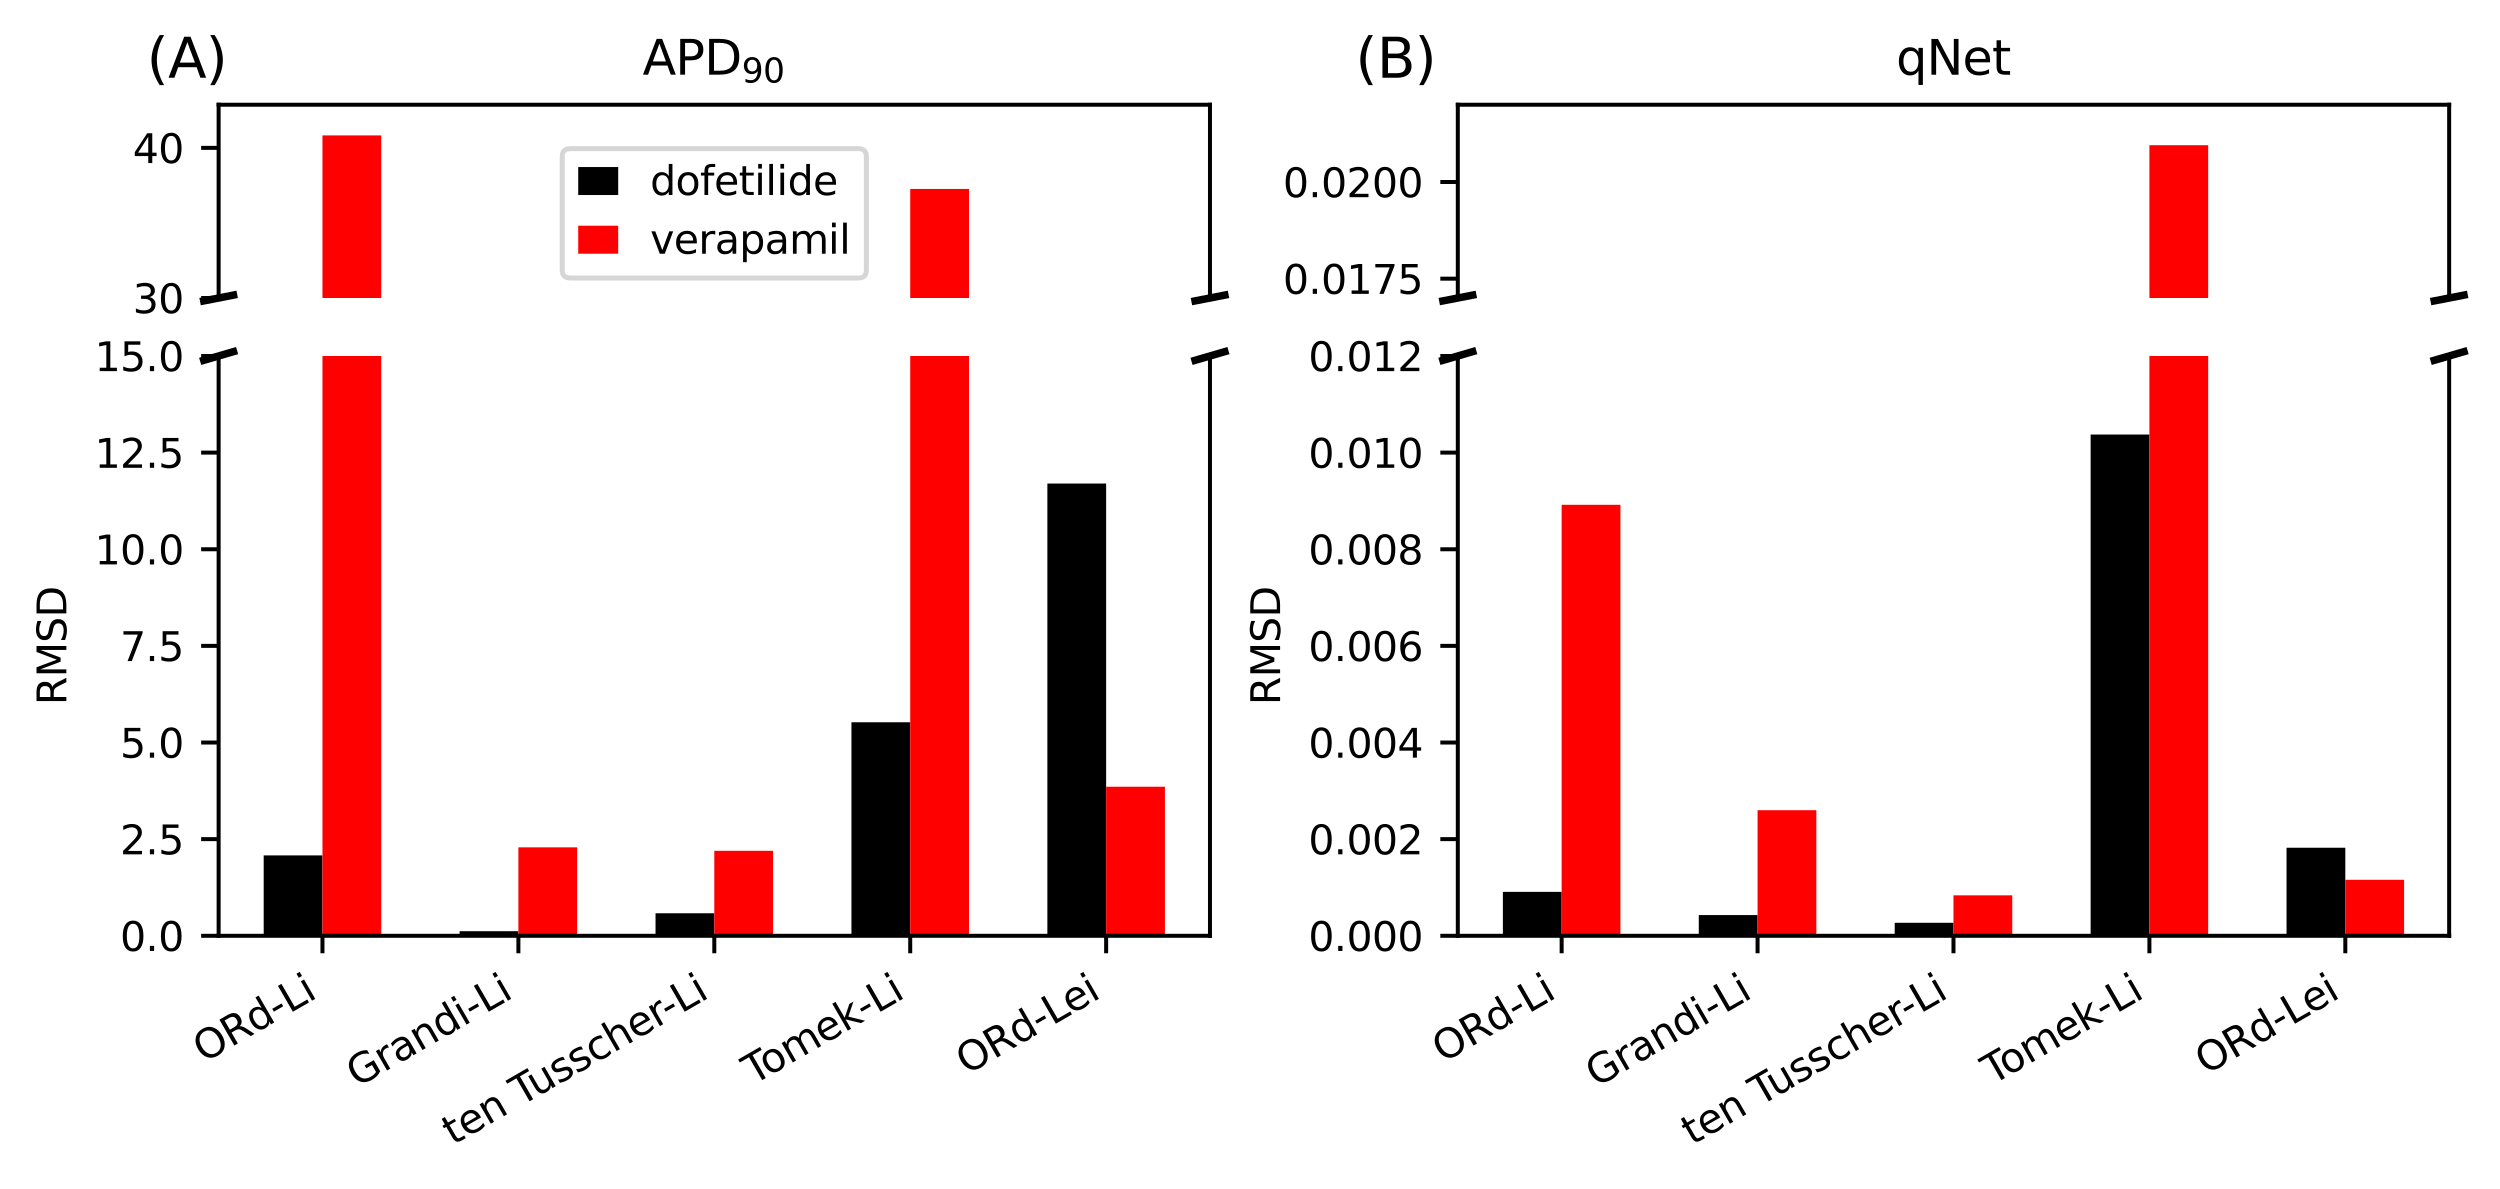 <?xml version="1.0" encoding="utf-8" standalone="no"?>
<!DOCTYPE svg PUBLIC "-//W3C//DTD SVG 1.1//EN"
  "http://www.w3.org/Graphics/SVG/1.1/DTD/svg11.dtd">
<svg xmlns:xlink="http://www.w3.org/1999/xlink" width="500.331pt" height="237.928pt" viewBox="0 0 500.331 237.928" xmlns="http://www.w3.org/2000/svg" version="1.1">
 <defs>
  <style type="text/css">*{stroke-linejoin: round; stroke-linecap: butt}</style>
 </defs>
 <g id="figure_1">
  <g id="patch_1">
   <path d="M 0 237.928 
L 500.331 237.928 
L 500.331 0 
L 0 0 
z
" style="fill: #ffffff"/>
  </g>
  <g id="axes_1">
   <g id="patch_2">
    <path d="M 43.755 59.637 
L 242.155 59.637 
L 242.155 20.958 
L 43.755 20.958 
z
" style="fill: #ffffff"/>
   </g>
   <g id="patch_3">
    <path d="M 52.773 149.755 
L 64.536 149.755 
L 64.536 143.51 
L 52.773 143.51 
z
" clip-path="url(#pda380e3d6a)"/>
   </g>
   <g id="patch_4">
    <path d="M 91.983 149.755 
L 103.746 149.755 
L 103.746 149.401 
L 91.983 149.401 
z
" clip-path="url(#pda380e3d6a)"/>
   </g>
   <g id="patch_5">
    <path d="M 131.192 149.755 
L 142.955 149.755 
L 142.955 148.006 
L 131.192 148.006 
z
" clip-path="url(#pda380e3d6a)"/>
   </g>
   <g id="patch_6">
    <path d="M 170.402 149.755 
L 182.164 149.755 
L 182.164 133.163 
L 170.402 133.163 
z
" clip-path="url(#pda380e3d6a)"/>
   </g>
   <g id="patch_7">
    <path d="M 209.611 149.755 
L 221.374 149.755 
L 221.374 114.612 
L 209.611 114.612 
z
" clip-path="url(#pda380e3d6a)"/>
   </g>
   <g id="patch_8">
    <path d="M 64.536 149.755 
L 76.299 149.755 
L 76.299 27.091 
L 64.536 27.091 
z
" clip-path="url(#pda380e3d6a)" style="fill: #ff0000"/>
   </g>
   <g id="patch_9">
    <path d="M 103.746 149.755 
L 115.508 149.755 
L 115.508 142.882 
L 103.746 142.882 
z
" clip-path="url(#pda380e3d6a)" style="fill: #ff0000"/>
   </g>
   <g id="patch_10">
    <path d="M 142.955 149.755 
L 154.718 149.755 
L 154.718 143.149 
L 142.955 143.149 
z
" clip-path="url(#pda380e3d6a)" style="fill: #ff0000"/>
   </g>
   <g id="patch_11">
    <path d="M 182.164 149.755 
L 193.927 149.755 
L 193.927 37.809 
L 182.164 37.809 
z
" clip-path="url(#pda380e3d6a)" style="fill: #ff0000"/>
   </g>
   <g id="patch_12">
    <path d="M 221.374 149.755 
L 233.137 149.755 
L 233.137 138.172 
L 221.374 138.172 
z
" clip-path="url(#pda380e3d6a)" style="fill: #ff0000"/>
   </g>
   <g id="matplotlib.axis_1">
    <g id="xtick_1"/>
    <g id="xtick_2"/>
    <g id="xtick_3"/>
    <g id="xtick_4"/>
    <g id="xtick_5"/>
   </g>
   <g id="matplotlib.axis_2">
    <g id="ytick_1">
     <g id="line2d_1">
      <defs>
       <path id="m85bef845b1" d="M 0 0 
L -3.5 0 
" style="stroke: #000000; stroke-width: 0.8"/>
      </defs>
      <g>
       <use xlink:href="#m85bef845b1" x="43.755" y="59.637" style="stroke: #000000; stroke-width: 0.8"/>
      </g>
     </g>
     <g id="text_1">
      <!-- 30 -->
      <g transform="translate(26.575 62.677) scale(0.08 -0.08)">
       <defs>
        <path id="DejaVuSans-33" d="M 2597 2516 
Q 3050 2419 3304 2112 
Q 3559 1806 3559 1356 
Q 3559 666 3084 287 
Q 2609 -91 1734 -91 
Q 1441 -91 1130 -33 
Q 819 25 488 141 
L 488 750 
Q 750 597 1062 519 
Q 1375 441 1716 441 
Q 2309 441 2620 675 
Q 2931 909 2931 1356 
Q 2931 1769 2642 2001 
Q 2353 2234 1838 2234 
L 1294 2234 
L 1294 2753 
L 1863 2753 
Q 2328 2753 2575 2939 
Q 2822 3125 2822 3475 
Q 2822 3834 2567 4026 
Q 2313 4219 1838 4219 
Q 1578 4219 1281 4162 
Q 984 4106 628 3988 
L 628 4550 
Q 988 4650 1302 4700 
Q 1616 4750 1894 4750 
Q 2613 4750 3031 4423 
Q 3450 4097 3450 3541 
Q 3450 3153 3228 2886 
Q 3006 2619 2597 2516 
z
" transform="scale(0.016)"/>
        <path id="DejaVuSans-30" d="M 2034 4250 
Q 1547 4250 1301 3770 
Q 1056 3291 1056 2328 
Q 1056 1369 1301 889 
Q 1547 409 2034 409 
Q 2525 409 2770 889 
Q 3016 1369 3016 2328 
Q 3016 3291 2770 3770 
Q 2525 4250 2034 4250 
z
M 2034 4750 
Q 2819 4750 3233 4129 
Q 3647 3509 3647 2328 
Q 3647 1150 3233 529 
Q 2819 -91 2034 -91 
Q 1250 -91 836 529 
Q 422 1150 422 2328 
Q 422 3509 836 4129 
Q 1250 4750 2034 4750 
z
" transform="scale(0.016)"/>
       </defs>
       <use xlink:href="#DejaVuSans-33"/>
       <use xlink:href="#DejaVuSans-30" x="63.623"/>
      </g>
     </g>
    </g>
    <g id="ytick_2">
     <g id="line2d_2">
      <g>
       <use xlink:href="#m85bef845b1" x="43.755" y="29.598" style="stroke: #000000; stroke-width: 0.8"/>
      </g>
     </g>
     <g id="text_2">
      <!-- 40 -->
      <g transform="translate(26.575 32.638) scale(0.08 -0.08)">
       <defs>
        <path id="DejaVuSans-34" d="M 2419 4116 
L 825 1625 
L 2419 1625 
L 2419 4116 
z
M 2253 4666 
L 3047 4666 
L 3047 1625 
L 3713 1625 
L 3713 1100 
L 3047 1100 
L 3047 0 
L 2419 0 
L 2419 1100 
L 313 1100 
L 313 1709 
L 2253 4666 
z
" transform="scale(0.016)"/>
       </defs>
       <use xlink:href="#DejaVuSans-34"/>
       <use xlink:href="#DejaVuSans-30" x="63.623"/>
      </g>
     </g>
    </g>
   </g>
   <g id="line2d_3">
    <path d="M 40.779 60.218 
L 46.731 59.057 
" style="fill: none; stroke: #000000; stroke-width: 1.5; stroke-linecap: square"/>
   </g>
   <g id="line2d_4">
    <path d="M 239.179 60.218 
L 245.131 59.057 
" style="fill: none; stroke: #000000; stroke-width: 1.5; stroke-linecap: square"/>
   </g>
   <g id="patch_13">
    <path d="M 43.755 59.637 
L 43.755 20.958 
" style="fill: none; stroke: #000000; stroke-width: 0.8; stroke-linejoin: miter; stroke-linecap: square"/>
   </g>
   <g id="patch_14">
    <path d="M 242.155 59.637 
L 242.155 20.958 
" style="fill: none; stroke: #000000; stroke-width: 0.8; stroke-linejoin: miter; stroke-linecap: square"/>
   </g>
   <g id="patch_15">
    <path d="M 43.755 20.958 
L 242.155 20.958 
" style="fill: none; stroke: #000000; stroke-width: 0.8; stroke-linejoin: miter; stroke-linecap: square"/>
   </g>
   <g id="text_3">
    <!-- APD$_{90}$ -->
    <g transform="translate(128.603 14.958) scale(0.096 -0.096)">
     <defs>
      <path id="DejaVuSans-41" d="M 2188 4044 
L 1331 1722 
L 3047 1722 
L 2188 4044 
z
M 1831 4666 
L 2547 4666 
L 4325 0 
L 3669 0 
L 3244 1197 
L 1141 1197 
L 716 0 
L 50 0 
L 1831 4666 
z
" transform="scale(0.016)"/>
      <path id="DejaVuSans-50" d="M 1259 4147 
L 1259 2394 
L 2053 2394 
Q 2494 2394 2734 2622 
Q 2975 2850 2975 3272 
Q 2975 3691 2734 3919 
Q 2494 4147 2053 4147 
L 1259 4147 
z
M 628 4666 
L 2053 4666 
Q 2838 4666 3239 4311 
Q 3641 3956 3641 3272 
Q 3641 2581 3239 2228 
Q 2838 1875 2053 1875 
L 1259 1875 
L 1259 0 
L 628 0 
L 628 4666 
z
" transform="scale(0.016)"/>
      <path id="DejaVuSans-44" d="M 1259 4147 
L 1259 519 
L 2022 519 
Q 2988 519 3436 956 
Q 3884 1394 3884 2338 
Q 3884 3275 3436 3711 
Q 2988 4147 2022 4147 
L 1259 4147 
z
M 628 4666 
L 1925 4666 
Q 3281 4666 3915 4102 
Q 4550 3538 4550 2338 
Q 4550 1131 3912 565 
Q 3275 0 1925 0 
L 628 0 
L 628 4666 
z
" transform="scale(0.016)"/>
      <path id="DejaVuSans-39" d="M 703 97 
L 703 672 
Q 941 559 1184 500 
Q 1428 441 1663 441 
Q 2288 441 2617 861 
Q 2947 1281 2994 2138 
Q 2813 1869 2534 1725 
Q 2256 1581 1919 1581 
Q 1219 1581 811 2004 
Q 403 2428 403 3163 
Q 403 3881 828 4315 
Q 1253 4750 1959 4750 
Q 2769 4750 3195 4129 
Q 3622 3509 3622 2328 
Q 3622 1225 3098 567 
Q 2575 -91 1691 -91 
Q 1453 -91 1209 -44 
Q 966 3 703 97 
z
M 1959 2075 
Q 2384 2075 2632 2365 
Q 2881 2656 2881 3163 
Q 2881 3666 2632 3958 
Q 2384 4250 1959 4250 
Q 1534 4250 1286 3958 
Q 1038 3666 1038 3163 
Q 1038 2656 1286 2365 
Q 1534 2075 1959 2075 
z
" transform="scale(0.016)"/>
     </defs>
     <use xlink:href="#DejaVuSans-41" transform="translate(0 0.094)"/>
     <use xlink:href="#DejaVuSans-50" transform="translate(68.408 0.094)"/>
     <use xlink:href="#DejaVuSans-44" transform="translate(128.711 0.094)"/>
     <use xlink:href="#DejaVuSans-39" transform="translate(206.67 -16.312) scale(0.7)"/>
     <use xlink:href="#DejaVuSans-30" transform="translate(251.206 -16.312) scale(0.7)"/>
    </g>
   </g>
   <g id="legend_1">
    <g id="patch_16">
     <path d="M 114.121 55.637 
L 171.789 55.637 
Q 173.389 55.637 173.389 54.037 
L 173.389 31.352 
Q 173.389 29.752 171.789 29.752 
L 114.121 29.752 
Q 112.521 29.752 112.521 31.352 
L 112.521 54.037 
Q 112.521 55.637 114.121 55.637 
z
" style="fill: #ffffff; opacity: 0.8; stroke: #cccccc; stroke-linejoin: miter"/>
    </g>
    <g id="patch_17">
     <path d="M 115.721 39.031 
L 123.721 39.031 
L 123.721 33.431 
L 115.721 33.431 
z
"/>
    </g>
    <g id="text_4">
     <!-- dofetilide -->
     <g transform="translate(130.121 39.031) scale(0.08 -0.08)">
      <defs>
       <path id="DejaVuSans-64" d="M 2906 2969 
L 2906 4863 
L 3481 4863 
L 3481 0 
L 2906 0 
L 2906 525 
Q 2725 213 2448 61 
Q 2172 -91 1784 -91 
Q 1150 -91 751 415 
Q 353 922 353 1747 
Q 353 2572 751 3078 
Q 1150 3584 1784 3584 
Q 2172 3584 2448 3432 
Q 2725 3281 2906 2969 
z
M 947 1747 
Q 947 1113 1208 752 
Q 1469 391 1925 391 
Q 2381 391 2643 752 
Q 2906 1113 2906 1747 
Q 2906 2381 2643 2742 
Q 2381 3103 1925 3103 
Q 1469 3103 1208 2742 
Q 947 2381 947 1747 
z
" transform="scale(0.016)"/>
       <path id="DejaVuSans-6f" d="M 1959 3097 
Q 1497 3097 1228 2736 
Q 959 2375 959 1747 
Q 959 1119 1226 758 
Q 1494 397 1959 397 
Q 2419 397 2687 759 
Q 2956 1122 2956 1747 
Q 2956 2369 2687 2733 
Q 2419 3097 1959 3097 
z
M 1959 3584 
Q 2709 3584 3137 3096 
Q 3566 2609 3566 1747 
Q 3566 888 3137 398 
Q 2709 -91 1959 -91 
Q 1206 -91 779 398 
Q 353 888 353 1747 
Q 353 2609 779 3096 
Q 1206 3584 1959 3584 
z
" transform="scale(0.016)"/>
       <path id="DejaVuSans-66" d="M 2375 4863 
L 2375 4384 
L 1825 4384 
Q 1516 4384 1395 4259 
Q 1275 4134 1275 3809 
L 1275 3500 
L 2222 3500 
L 2222 3053 
L 1275 3053 
L 1275 0 
L 697 0 
L 697 3053 
L 147 3053 
L 147 3500 
L 697 3500 
L 697 3744 
Q 697 4328 969 4595 
Q 1241 4863 1831 4863 
L 2375 4863 
z
" transform="scale(0.016)"/>
       <path id="DejaVuSans-65" d="M 3597 1894 
L 3597 1613 
L 953 1613 
Q 991 1019 1311 708 
Q 1631 397 2203 397 
Q 2534 397 2845 478 
Q 3156 559 3463 722 
L 3463 178 
Q 3153 47 2828 -22 
Q 2503 -91 2169 -91 
Q 1331 -91 842 396 
Q 353 884 353 1716 
Q 353 2575 817 3079 
Q 1281 3584 2069 3584 
Q 2775 3584 3186 3129 
Q 3597 2675 3597 1894 
z
M 3022 2063 
Q 3016 2534 2758 2815 
Q 2500 3097 2075 3097 
Q 1594 3097 1305 2825 
Q 1016 2553 972 2059 
L 3022 2063 
z
" transform="scale(0.016)"/>
       <path id="DejaVuSans-74" d="M 1172 4494 
L 1172 3500 
L 2356 3500 
L 2356 3053 
L 1172 3053 
L 1172 1153 
Q 1172 725 1289 603 
Q 1406 481 1766 481 
L 2356 481 
L 2356 0 
L 1766 0 
Q 1100 0 847 248 
Q 594 497 594 1153 
L 594 3053 
L 172 3053 
L 172 3500 
L 594 3500 
L 594 4494 
L 1172 4494 
z
" transform="scale(0.016)"/>
       <path id="DejaVuSans-69" d="M 603 3500 
L 1178 3500 
L 1178 0 
L 603 0 
L 603 3500 
z
M 603 4863 
L 1178 4863 
L 1178 4134 
L 603 4134 
L 603 4863 
z
" transform="scale(0.016)"/>
       <path id="DejaVuSans-6c" d="M 603 4863 
L 1178 4863 
L 1178 0 
L 603 0 
L 603 4863 
z
" transform="scale(0.016)"/>
      </defs>
      <use xlink:href="#DejaVuSans-64"/>
      <use xlink:href="#DejaVuSans-6f" x="63.477"/>
      <use xlink:href="#DejaVuSans-66" x="124.658"/>
      <use xlink:href="#DejaVuSans-65" x="159.863"/>
      <use xlink:href="#DejaVuSans-74" x="221.387"/>
      <use xlink:href="#DejaVuSans-69" x="260.596"/>
      <use xlink:href="#DejaVuSans-6c" x="288.379"/>
      <use xlink:href="#DejaVuSans-69" x="316.162"/>
      <use xlink:href="#DejaVuSans-64" x="343.945"/>
      <use xlink:href="#DejaVuSans-65" x="407.422"/>
     </g>
    </g>
    <g id="patch_18">
     <path d="M 115.721 50.774 
L 123.721 50.774 
L 123.721 45.174 
L 115.721 45.174 
z
" style="fill: #ff0000"/>
    </g>
    <g id="text_5">
     <!-- verapamil -->
     <g transform="translate(130.121 50.774) scale(0.08 -0.08)">
      <defs>
       <path id="DejaVuSans-76" d="M 191 3500 
L 800 3500 
L 1894 563 
L 2988 3500 
L 3597 3500 
L 2284 0 
L 1503 0 
L 191 3500 
z
" transform="scale(0.016)"/>
       <path id="DejaVuSans-72" d="M 2631 2963 
Q 2534 3019 2420 3045 
Q 2306 3072 2169 3072 
Q 1681 3072 1420 2755 
Q 1159 2438 1159 1844 
L 1159 0 
L 581 0 
L 581 3500 
L 1159 3500 
L 1159 2956 
Q 1341 3275 1631 3429 
Q 1922 3584 2338 3584 
Q 2397 3584 2469 3576 
Q 2541 3569 2628 3553 
L 2631 2963 
z
" transform="scale(0.016)"/>
       <path id="DejaVuSans-61" d="M 2194 1759 
Q 1497 1759 1228 1600 
Q 959 1441 959 1056 
Q 959 750 1161 570 
Q 1363 391 1709 391 
Q 2188 391 2477 730 
Q 2766 1069 2766 1631 
L 2766 1759 
L 2194 1759 
z
M 3341 1997 
L 3341 0 
L 2766 0 
L 2766 531 
Q 2569 213 2275 61 
Q 1981 -91 1556 -91 
Q 1019 -91 701 211 
Q 384 513 384 1019 
Q 384 1609 779 1909 
Q 1175 2209 1959 2209 
L 2766 2209 
L 2766 2266 
Q 2766 2663 2505 2880 
Q 2244 3097 1772 3097 
Q 1472 3097 1187 3025 
Q 903 2953 641 2809 
L 641 3341 
Q 956 3463 1253 3523 
Q 1550 3584 1831 3584 
Q 2591 3584 2966 3190 
Q 3341 2797 3341 1997 
z
" transform="scale(0.016)"/>
       <path id="DejaVuSans-70" d="M 1159 525 
L 1159 -1331 
L 581 -1331 
L 581 3500 
L 1159 3500 
L 1159 2969 
Q 1341 3281 1617 3432 
Q 1894 3584 2278 3584 
Q 2916 3584 3314 3078 
Q 3713 2572 3713 1747 
Q 3713 922 3314 415 
Q 2916 -91 2278 -91 
Q 1894 -91 1617 61 
Q 1341 213 1159 525 
z
M 3116 1747 
Q 3116 2381 2855 2742 
Q 2594 3103 2138 3103 
Q 1681 3103 1420 2742 
Q 1159 2381 1159 1747 
Q 1159 1113 1420 752 
Q 1681 391 2138 391 
Q 2594 391 2855 752 
Q 3116 1113 3116 1747 
z
" transform="scale(0.016)"/>
       <path id="DejaVuSans-6d" d="M 3328 2828 
Q 3544 3216 3844 3400 
Q 4144 3584 4550 3584 
Q 5097 3584 5394 3201 
Q 5691 2819 5691 2113 
L 5691 0 
L 5113 0 
L 5113 2094 
Q 5113 2597 4934 2840 
Q 4756 3084 4391 3084 
Q 3944 3084 3684 2787 
Q 3425 2491 3425 1978 
L 3425 0 
L 2847 0 
L 2847 2094 
Q 2847 2600 2669 2842 
Q 2491 3084 2119 3084 
Q 1678 3084 1418 2786 
Q 1159 2488 1159 1978 
L 1159 0 
L 581 0 
L 581 3500 
L 1159 3500 
L 1159 2956 
Q 1356 3278 1631 3431 
Q 1906 3584 2284 3584 
Q 2666 3584 2933 3390 
Q 3200 3197 3328 2828 
z
" transform="scale(0.016)"/>
      </defs>
      <use xlink:href="#DejaVuSans-76"/>
      <use xlink:href="#DejaVuSans-65" x="59.18"/>
      <use xlink:href="#DejaVuSans-72" x="120.703"/>
      <use xlink:href="#DejaVuSans-61" x="161.816"/>
      <use xlink:href="#DejaVuSans-70" x="223.096"/>
      <use xlink:href="#DejaVuSans-61" x="286.572"/>
      <use xlink:href="#DejaVuSans-6d" x="347.852"/>
      <use xlink:href="#DejaVuSans-69" x="445.264"/>
      <use xlink:href="#DejaVuSans-6c" x="473.047"/>
     </g>
    </g>
   </g>
  </g>
  <g id="axes_2">
   <g id="patch_19">
    <path d="M 291.755 59.637 
L 490.155 59.637 
L 490.155 20.958 
L 291.755 20.958 
z
" style="fill: #ffffff"/>
   </g>
   <g id="patch_20">
    <path d="M 300.773 191.156 
L 312.536 191.156 
L 312.536 184.126 
L 300.773 184.126 
z
" clip-path="url(#p55d3de07d8)"/>
   </g>
   <g id="patch_21">
    <path d="M 339.983 191.156 
L 351.746 191.156 
L 351.746 187.845 
L 339.983 187.845 
z
" clip-path="url(#p55d3de07d8)"/>
   </g>
   <g id="patch_22">
    <path d="M 379.192 191.156 
L 390.955 191.156 
L 390.955 189.075 
L 379.192 189.075 
z
" clip-path="url(#p55d3de07d8)"/>
   </g>
   <g id="patch_23">
    <path d="M 418.402 191.156 
L 430.164 191.156 
L 430.164 110.904 
L 418.402 110.904 
z
" clip-path="url(#p55d3de07d8)"/>
   </g>
   <g id="patch_24">
    <path d="M 457.611 191.156 
L 469.374 191.156 
L 469.374 177.06 
L 457.611 177.06 
z
" clip-path="url(#p55d3de07d8)"/>
   </g>
   <g id="patch_25">
    <path d="M 312.536 191.156 
L 324.299 191.156 
L 324.299 122.146 
L 312.536 122.146 
z
" clip-path="url(#p55d3de07d8)" style="fill: #ff0000"/>
   </g>
   <g id="patch_26">
    <path d="M 351.746 191.156 
L 363.508 191.156 
L 363.508 171.053 
L 351.746 171.053 
z
" clip-path="url(#p55d3de07d8)" style="fill: #ff0000"/>
   </g>
   <g id="patch_27">
    <path d="M 390.955 191.156 
L 402.718 191.156 
L 402.718 184.679 
L 390.955 184.679 
z
" clip-path="url(#p55d3de07d8)" style="fill: #ff0000"/>
   </g>
   <g id="patch_28">
    <path d="M 430.164 191.156 
L 441.927 191.156 
L 441.927 29.063 
L 430.164 29.063 
z
" clip-path="url(#p55d3de07d8)" style="fill: #ff0000"/>
   </g>
   <g id="patch_29">
    <path d="M 469.374 191.156 
L 481.137 191.156 
L 481.137 182.193 
L 469.374 182.193 
z
" clip-path="url(#p55d3de07d8)" style="fill: #ff0000"/>
   </g>
   <g id="matplotlib.axis_3">
    <g id="xtick_6"/>
    <g id="xtick_7"/>
    <g id="xtick_8"/>
    <g id="xtick_9"/>
    <g id="xtick_10"/>
   </g>
   <g id="matplotlib.axis_4">
    <g id="ytick_3">
     <g id="line2d_5">
      <g>
       <use xlink:href="#m85bef845b1" x="291.755" y="55.769" style="stroke: #000000; stroke-width: 0.8"/>
      </g>
     </g>
     <g id="text_6">
      <!-- 0.0175 -->
      <g transform="translate(256.762 58.809) scale(0.08 -0.08)">
       <defs>
        <path id="DejaVuSans-2e" d="M 684 794 
L 1344 794 
L 1344 0 
L 684 0 
L 684 794 
z
" transform="scale(0.016)"/>
        <path id="DejaVuSans-31" d="M 794 531 
L 1825 531 
L 1825 4091 
L 703 3866 
L 703 4441 
L 1819 4666 
L 2450 4666 
L 2450 531 
L 3481 531 
L 3481 0 
L 794 0 
L 794 531 
z
" transform="scale(0.016)"/>
        <path id="DejaVuSans-37" d="M 525 4666 
L 3525 4666 
L 3525 4397 
L 1831 0 
L 1172 0 
L 2766 4134 
L 525 4134 
L 525 4666 
z
" transform="scale(0.016)"/>
        <path id="DejaVuSans-35" d="M 691 4666 
L 3169 4666 
L 3169 4134 
L 1269 4134 
L 1269 2991 
Q 1406 3038 1543 3061 
Q 1681 3084 1819 3084 
Q 2600 3084 3056 2656 
Q 3513 2228 3513 1497 
Q 3513 744 3044 326 
Q 2575 -91 1722 -91 
Q 1428 -91 1123 -41 
Q 819 9 494 109 
L 494 744 
Q 775 591 1075 516 
Q 1375 441 1709 441 
Q 2250 441 2565 725 
Q 2881 1009 2881 1497 
Q 2881 1984 2565 2268 
Q 2250 2553 1709 2553 
Q 1456 2553 1204 2497 
Q 953 2441 691 2322 
L 691 4666 
z
" transform="scale(0.016)"/>
       </defs>
       <use xlink:href="#DejaVuSans-30"/>
       <use xlink:href="#DejaVuSans-2e" x="63.623"/>
       <use xlink:href="#DejaVuSans-30" x="95.41"/>
       <use xlink:href="#DejaVuSans-31" x="159.033"/>
       <use xlink:href="#DejaVuSans-37" x="222.656"/>
       <use xlink:href="#DejaVuSans-35" x="286.279"/>
      </g>
     </g>
    </g>
    <g id="ytick_4">
     <g id="line2d_6">
      <g>
       <use xlink:href="#m85bef845b1" x="291.755" y="36.428" style="stroke: #000000; stroke-width: 0.8"/>
      </g>
     </g>
     <g id="text_7">
      <!-- 0.0200 -->
      <g transform="translate(256.762 39.468) scale(0.08 -0.08)">
       <defs>
        <path id="DejaVuSans-32" d="M 1228 531 
L 3431 531 
L 3431 0 
L 469 0 
L 469 531 
Q 828 903 1448 1529 
Q 2069 2156 2228 2338 
Q 2531 2678 2651 2914 
Q 2772 3150 2772 3378 
Q 2772 3750 2511 3984 
Q 2250 4219 1831 4219 
Q 1534 4219 1204 4116 
Q 875 4013 500 3803 
L 500 4441 
Q 881 4594 1212 4672 
Q 1544 4750 1819 4750 
Q 2544 4750 2975 4387 
Q 3406 4025 3406 3419 
Q 3406 3131 3298 2873 
Q 3191 2616 2906 2266 
Q 2828 2175 2409 1742 
Q 1991 1309 1228 531 
z
" transform="scale(0.016)"/>
       </defs>
       <use xlink:href="#DejaVuSans-30"/>
       <use xlink:href="#DejaVuSans-2e" x="63.623"/>
       <use xlink:href="#DejaVuSans-30" x="95.41"/>
       <use xlink:href="#DejaVuSans-32" x="159.033"/>
       <use xlink:href="#DejaVuSans-30" x="222.656"/>
       <use xlink:href="#DejaVuSans-30" x="286.279"/>
      </g>
     </g>
    </g>
   </g>
   <g id="line2d_7">
    <path d="M 288.779 60.218 
L 294.731 59.057 
" style="fill: none; stroke: #000000; stroke-width: 1.5; stroke-linecap: square"/>
   </g>
   <g id="line2d_8">
    <path d="M 487.179 60.218 
L 493.131 59.057 
" style="fill: none; stroke: #000000; stroke-width: 1.5; stroke-linecap: square"/>
   </g>
   <g id="patch_30">
    <path d="M 291.755 59.637 
L 291.755 20.958 
" style="fill: none; stroke: #000000; stroke-width: 0.8; stroke-linejoin: miter; stroke-linecap: square"/>
   </g>
   <g id="patch_31">
    <path d="M 490.155 59.637 
L 490.155 20.958 
" style="fill: none; stroke: #000000; stroke-width: 0.8; stroke-linejoin: miter; stroke-linecap: square"/>
   </g>
   <g id="patch_32">
    <path d="M 291.755 20.958 
L 490.155 20.958 
" style="fill: none; stroke: #000000; stroke-width: 0.8; stroke-linejoin: miter; stroke-linecap: square"/>
   </g>
   <g id="text_8">
    <!-- qNet -->
    <g transform="translate(379.481 14.958) scale(0.096 -0.096)">
     <defs>
      <path id="DejaVuSans-71" d="M 947 1747 
Q 947 1113 1208 752 
Q 1469 391 1925 391 
Q 2381 391 2643 752 
Q 2906 1113 2906 1747 
Q 2906 2381 2643 2742 
Q 2381 3103 1925 3103 
Q 1469 3103 1208 2742 
Q 947 2381 947 1747 
z
M 2906 525 
Q 2725 213 2448 61 
Q 2172 -91 1784 -91 
Q 1150 -91 751 415 
Q 353 922 353 1747 
Q 353 2572 751 3078 
Q 1150 3584 1784 3584 
Q 2172 3584 2448 3432 
Q 2725 3281 2906 2969 
L 2906 3500 
L 3481 3500 
L 3481 -1331 
L 2906 -1331 
L 2906 525 
z
" transform="scale(0.016)"/>
      <path id="DejaVuSans-4e" d="M 628 4666 
L 1478 4666 
L 3547 763 
L 3547 4666 
L 4159 4666 
L 4159 0 
L 3309 0 
L 1241 3903 
L 1241 0 
L 628 0 
L 628 4666 
z
" transform="scale(0.016)"/>
     </defs>
     <use xlink:href="#DejaVuSans-71"/>
     <use xlink:href="#DejaVuSans-4e" x="63.477"/>
     <use xlink:href="#DejaVuSans-65" x="138.281"/>
     <use xlink:href="#DejaVuSans-74" x="199.805"/>
    </g>
   </g>
  </g>
  <g id="axes_3">
   <g id="patch_33">
    <path d="M 43.755 187.278 
L 242.155 187.278 
L 242.155 71.241 
L 43.755 71.241 
z
" style="fill: #ffffff"/>
   </g>
   <g id="patch_34">
    <path d="M 52.773 187.278 
L 64.536 187.278 
L 64.536 171.196 
L 52.773 171.196 
z
" clip-path="url(#p1451ee9e91)"/>
   </g>
   <g id="patch_35">
    <path d="M 91.983 187.278 
L 103.746 187.278 
L 103.746 186.368 
L 91.983 186.368 
z
" clip-path="url(#p1451ee9e91)"/>
   </g>
   <g id="patch_36">
    <path d="M 131.192 187.278 
L 142.955 187.278 
L 142.955 182.774 
L 131.192 182.774 
z
" clip-path="url(#p1451ee9e91)"/>
   </g>
   <g id="patch_37">
    <path d="M 170.402 187.278 
L 182.164 187.278 
L 182.164 144.55 
L 170.402 144.55 
z
" clip-path="url(#p1451ee9e91)"/>
   </g>
   <g id="patch_38">
    <path d="M 209.611 187.278 
L 221.374 187.278 
L 221.374 96.776 
L 209.611 96.776 
z
" clip-path="url(#p1451ee9e91)"/>
   </g>
   <g id="patch_39">
    <path d="M 64.536 187.278 
L 76.299 187.278 
L 76.299 -128.61 
L 64.536 -128.61 
z
" clip-path="url(#p1451ee9e91)" style="fill: #ff0000"/>
   </g>
   <g id="patch_40">
    <path d="M 103.746 187.278 
L 115.508 187.278 
L 115.508 169.579 
L 103.746 169.579 
z
" clip-path="url(#p1451ee9e91)" style="fill: #ff0000"/>
   </g>
   <g id="patch_41">
    <path d="M 142.955 187.278 
L 154.718 187.278 
L 154.718 170.267 
L 142.955 170.267 
z
" clip-path="url(#p1451ee9e91)" style="fill: #ff0000"/>
   </g>
   <g id="patch_42">
    <path d="M 182.164 187.278 
L 193.927 187.278 
L 193.927 -101.009 
L 182.164 -101.009 
z
" clip-path="url(#p1451ee9e91)" style="fill: #ff0000"/>
   </g>
   <g id="patch_43">
    <path d="M 221.374 187.278 
L 233.137 187.278 
L 233.137 157.45 
L 221.374 157.45 
z
" clip-path="url(#p1451ee9e91)" style="fill: #ff0000"/>
   </g>
   <g id="matplotlib.axis_5">
    <g id="xtick_11">
     <g id="line2d_9">
      <defs>
       <path id="m0d00ddafd1" d="M 0 0 
L 0 3.5 
" style="stroke: #000000; stroke-width: 0.8"/>
      </defs>
      <g>
       <use xlink:href="#m0d00ddafd1" x="64.536" y="187.278" style="stroke: #000000; stroke-width: 0.8"/>
      </g>
     </g>
     <g id="text_9">
      <!-- ORd-Li -->
      <g transform="translate(40.753 212.793) rotate(-30) scale(0.08 -0.08)">
       <defs>
        <path id="DejaVuSans-4f" d="M 2522 4238 
Q 1834 4238 1429 3725 
Q 1025 3213 1025 2328 
Q 1025 1447 1429 934 
Q 1834 422 2522 422 
Q 3209 422 3611 934 
Q 4013 1447 4013 2328 
Q 4013 3213 3611 3725 
Q 3209 4238 2522 4238 
z
M 2522 4750 
Q 3503 4750 4090 4092 
Q 4678 3434 4678 2328 
Q 4678 1225 4090 567 
Q 3503 -91 2522 -91 
Q 1538 -91 948 565 
Q 359 1222 359 2328 
Q 359 3434 948 4092 
Q 1538 4750 2522 4750 
z
" transform="scale(0.016)"/>
        <path id="DejaVuSans-52" d="M 2841 2188 
Q 3044 2119 3236 1894 
Q 3428 1669 3622 1275 
L 4263 0 
L 3584 0 
L 2988 1197 
Q 2756 1666 2539 1819 
Q 2322 1972 1947 1972 
L 1259 1972 
L 1259 0 
L 628 0 
L 628 4666 
L 2053 4666 
Q 2853 4666 3247 4331 
Q 3641 3997 3641 3322 
Q 3641 2881 3436 2590 
Q 3231 2300 2841 2188 
z
M 1259 4147 
L 1259 2491 
L 2053 2491 
Q 2509 2491 2742 2702 
Q 2975 2913 2975 3322 
Q 2975 3731 2742 3939 
Q 2509 4147 2053 4147 
L 1259 4147 
z
" transform="scale(0.016)"/>
        <path id="DejaVuSans-2d" d="M 313 2009 
L 1997 2009 
L 1997 1497 
L 313 1497 
L 313 2009 
z
" transform="scale(0.016)"/>
        <path id="DejaVuSans-4c" d="M 628 4666 
L 1259 4666 
L 1259 531 
L 3531 531 
L 3531 0 
L 628 0 
L 628 4666 
z
" transform="scale(0.016)"/>
       </defs>
       <use xlink:href="#DejaVuSans-4f"/>
       <use xlink:href="#DejaVuSans-52" x="78.711"/>
       <use xlink:href="#DejaVuSans-64" x="148.193"/>
       <use xlink:href="#DejaVuSans-2d" x="211.67"/>
       <use xlink:href="#DejaVuSans-4c" x="247.754"/>
       <use xlink:href="#DejaVuSans-69" x="303.467"/>
      </g>
     </g>
    </g>
    <g id="xtick_12">
     <g id="line2d_10">
      <g>
       <use xlink:href="#m0d00ddafd1" x="103.746" y="187.278" style="stroke: #000000; stroke-width: 0.8"/>
      </g>
     </g>
     <g id="text_10">
      <!-- Grandi-Li -->
      <g transform="translate(71.453 217.706) rotate(-30) scale(0.08 -0.08)">
       <defs>
        <path id="DejaVuSans-47" d="M 3809 666 
L 3809 1919 
L 2778 1919 
L 2778 2438 
L 4434 2438 
L 4434 434 
Q 4069 175 3628 42 
Q 3188 -91 2688 -91 
Q 1594 -91 976 548 
Q 359 1188 359 2328 
Q 359 3472 976 4111 
Q 1594 4750 2688 4750 
Q 3144 4750 3555 4637 
Q 3966 4525 4313 4306 
L 4313 3634 
Q 3963 3931 3569 4081 
Q 3175 4231 2741 4231 
Q 1884 4231 1454 3753 
Q 1025 3275 1025 2328 
Q 1025 1384 1454 906 
Q 1884 428 2741 428 
Q 3075 428 3337 486 
Q 3600 544 3809 666 
z
" transform="scale(0.016)"/>
        <path id="DejaVuSans-6e" d="M 3513 2113 
L 3513 0 
L 2938 0 
L 2938 2094 
Q 2938 2591 2744 2837 
Q 2550 3084 2163 3084 
Q 1697 3084 1428 2787 
Q 1159 2491 1159 1978 
L 1159 0 
L 581 0 
L 581 3500 
L 1159 3500 
L 1159 2956 
Q 1366 3272 1645 3428 
Q 1925 3584 2291 3584 
Q 2894 3584 3203 3211 
Q 3513 2838 3513 2113 
z
" transform="scale(0.016)"/>
       </defs>
       <use xlink:href="#DejaVuSans-47"/>
       <use xlink:href="#DejaVuSans-72" x="77.49"/>
       <use xlink:href="#DejaVuSans-61" x="118.604"/>
       <use xlink:href="#DejaVuSans-6e" x="179.883"/>
       <use xlink:href="#DejaVuSans-64" x="243.262"/>
       <use xlink:href="#DejaVuSans-69" x="306.738"/>
       <use xlink:href="#DejaVuSans-2d" x="334.521"/>
       <use xlink:href="#DejaVuSans-4c" x="370.605"/>
       <use xlink:href="#DejaVuSans-69" x="426.318"/>
      </g>
     </g>
    </g>
    <g id="xtick_13">
     <g id="line2d_11">
      <g>
       <use xlink:href="#m0d00ddafd1" x="142.955" y="187.278" style="stroke: #000000; stroke-width: 0.8"/>
      </g>
     </g>
     <g id="text_11">
      <!-- ten Tusscher-Li -->
      <g transform="translate(90.604 229.287) rotate(-30) scale(0.08 -0.08)">
       <defs>
        <path id="DejaVuSans-20" transform="scale(0.016)"/>
        <path id="DejaVuSans-54" d="M -19 4666 
L 3928 4666 
L 3928 4134 
L 2272 4134 
L 2272 0 
L 1638 0 
L 1638 4134 
L -19 4134 
L -19 4666 
z
" transform="scale(0.016)"/>
        <path id="DejaVuSans-75" d="M 544 1381 
L 544 3500 
L 1119 3500 
L 1119 1403 
Q 1119 906 1312 657 
Q 1506 409 1894 409 
Q 2359 409 2629 706 
Q 2900 1003 2900 1516 
L 2900 3500 
L 3475 3500 
L 3475 0 
L 2900 0 
L 2900 538 
Q 2691 219 2414 64 
Q 2138 -91 1772 -91 
Q 1169 -91 856 284 
Q 544 659 544 1381 
z
M 1991 3584 
L 1991 3584 
z
" transform="scale(0.016)"/>
        <path id="DejaVuSans-73" d="M 2834 3397 
L 2834 2853 
Q 2591 2978 2328 3040 
Q 2066 3103 1784 3103 
Q 1356 3103 1142 2972 
Q 928 2841 928 2578 
Q 928 2378 1081 2264 
Q 1234 2150 1697 2047 
L 1894 2003 
Q 2506 1872 2764 1633 
Q 3022 1394 3022 966 
Q 3022 478 2636 193 
Q 2250 -91 1575 -91 
Q 1294 -91 989 -36 
Q 684 19 347 128 
L 347 722 
Q 666 556 975 473 
Q 1284 391 1588 391 
Q 1994 391 2212 530 
Q 2431 669 2431 922 
Q 2431 1156 2273 1281 
Q 2116 1406 1581 1522 
L 1381 1569 
Q 847 1681 609 1914 
Q 372 2147 372 2553 
Q 372 3047 722 3315 
Q 1072 3584 1716 3584 
Q 2034 3584 2315 3537 
Q 2597 3491 2834 3397 
z
" transform="scale(0.016)"/>
        <path id="DejaVuSans-63" d="M 3122 3366 
L 3122 2828 
Q 2878 2963 2633 3030 
Q 2388 3097 2138 3097 
Q 1578 3097 1268 2742 
Q 959 2388 959 1747 
Q 959 1106 1268 751 
Q 1578 397 2138 397 
Q 2388 397 2633 464 
Q 2878 531 3122 666 
L 3122 134 
Q 2881 22 2623 -34 
Q 2366 -91 2075 -91 
Q 1284 -91 818 406 
Q 353 903 353 1747 
Q 353 2603 823 3093 
Q 1294 3584 2113 3584 
Q 2378 3584 2631 3529 
Q 2884 3475 3122 3366 
z
" transform="scale(0.016)"/>
        <path id="DejaVuSans-68" d="M 3513 2113 
L 3513 0 
L 2938 0 
L 2938 2094 
Q 2938 2591 2744 2837 
Q 2550 3084 2163 3084 
Q 1697 3084 1428 2787 
Q 1159 2491 1159 1978 
L 1159 0 
L 581 0 
L 581 4863 
L 1159 4863 
L 1159 2956 
Q 1366 3272 1645 3428 
Q 1925 3584 2291 3584 
Q 2894 3584 3203 3211 
Q 3513 2838 3513 2113 
z
" transform="scale(0.016)"/>
       </defs>
       <use xlink:href="#DejaVuSans-74"/>
       <use xlink:href="#DejaVuSans-65" x="39.209"/>
       <use xlink:href="#DejaVuSans-6e" x="100.732"/>
       <use xlink:href="#DejaVuSans-20" x="164.111"/>
       <use xlink:href="#DejaVuSans-54" x="195.898"/>
       <use xlink:href="#DejaVuSans-75" x="241.857"/>
       <use xlink:href="#DejaVuSans-73" x="305.236"/>
       <use xlink:href="#DejaVuSans-73" x="357.336"/>
       <use xlink:href="#DejaVuSans-63" x="409.436"/>
       <use xlink:href="#DejaVuSans-68" x="464.416"/>
       <use xlink:href="#DejaVuSans-65" x="527.795"/>
       <use xlink:href="#DejaVuSans-72" x="589.318"/>
       <use xlink:href="#DejaVuSans-2d" x="624.057"/>
       <use xlink:href="#DejaVuSans-4c" x="660.141"/>
       <use xlink:href="#DejaVuSans-69" x="715.854"/>
      </g>
     </g>
    </g>
    <g id="xtick_14">
     <g id="line2d_12">
      <g>
       <use xlink:href="#m0d00ddafd1" x="182.164" y="187.278" style="stroke: #000000; stroke-width: 0.8"/>
      </g>
     </g>
     <g id="text_12">
      <!-- Tomek-Li -->
      <g transform="translate(150.732 217.21) rotate(-30) scale(0.08 -0.08)">
       <defs>
        <path id="DejaVuSans-6b" d="M 581 4863 
L 1159 4863 
L 1159 1991 
L 2875 3500 
L 3609 3500 
L 1753 1863 
L 3688 0 
L 2938 0 
L 1159 1709 
L 1159 0 
L 581 0 
L 581 4863 
z
" transform="scale(0.016)"/>
       </defs>
       <use xlink:href="#DejaVuSans-54"/>
       <use xlink:href="#DejaVuSans-6f" x="44.084"/>
       <use xlink:href="#DejaVuSans-6d" x="105.266"/>
       <use xlink:href="#DejaVuSans-65" x="202.678"/>
       <use xlink:href="#DejaVuSans-6b" x="264.201"/>
       <use xlink:href="#DejaVuSans-2d" x="322.111"/>
       <use xlink:href="#DejaVuSans-4c" x="358.195"/>
       <use xlink:href="#DejaVuSans-69" x="413.908"/>
      </g>
     </g>
    </g>
    <g id="xtick_15">
     <g id="line2d_13">
      <g>
       <use xlink:href="#m0d00ddafd1" x="221.374" y="187.278" style="stroke: #000000; stroke-width: 0.8"/>
      </g>
     </g>
     <g id="text_13">
      <!-- ORd-Lei -->
      <g transform="translate(193.45 215.185) rotate(-30) scale(0.08 -0.08)">
       <use xlink:href="#DejaVuSans-4f"/>
       <use xlink:href="#DejaVuSans-52" x="78.711"/>
       <use xlink:href="#DejaVuSans-64" x="148.193"/>
       <use xlink:href="#DejaVuSans-2d" x="211.67"/>
       <use xlink:href="#DejaVuSans-4c" x="247.754"/>
       <use xlink:href="#DejaVuSans-65" x="301.717"/>
       <use xlink:href="#DejaVuSans-69" x="363.24"/>
      </g>
     </g>
    </g>
   </g>
   <g id="matplotlib.axis_6">
    <g id="ytick_5">
     <g id="line2d_14">
      <g>
       <use xlink:href="#m85bef845b1" x="43.755" y="187.278" style="stroke: #000000; stroke-width: 0.8"/>
      </g>
     </g>
     <g id="text_14">
      <!-- 0.0 -->
      <g transform="translate(24.032 190.318) scale(0.08 -0.08)">
       <use xlink:href="#DejaVuSans-30"/>
       <use xlink:href="#DejaVuSans-2e" x="63.623"/>
       <use xlink:href="#DejaVuSans-30" x="95.41"/>
      </g>
     </g>
    </g>
    <g id="ytick_6">
     <g id="line2d_15">
      <g>
       <use xlink:href="#m85bef845b1" x="43.755" y="167.939" style="stroke: #000000; stroke-width: 0.8"/>
      </g>
     </g>
     <g id="text_15">
      <!-- 2.5 -->
      <g transform="translate(24.032 170.978) scale(0.08 -0.08)">
       <use xlink:href="#DejaVuSans-32"/>
       <use xlink:href="#DejaVuSans-2e" x="63.623"/>
       <use xlink:href="#DejaVuSans-35" x="95.41"/>
      </g>
     </g>
    </g>
    <g id="ytick_7">
     <g id="line2d_16">
      <g>
       <use xlink:href="#m85bef845b1" x="43.755" y="148.599" style="stroke: #000000; stroke-width: 0.8"/>
      </g>
     </g>
     <g id="text_16">
      <!-- 5.0 -->
      <g transform="translate(24.032 151.639) scale(0.08 -0.08)">
       <use xlink:href="#DejaVuSans-35"/>
       <use xlink:href="#DejaVuSans-2e" x="63.623"/>
       <use xlink:href="#DejaVuSans-30" x="95.41"/>
      </g>
     </g>
    </g>
    <g id="ytick_8">
     <g id="line2d_17">
      <g>
       <use xlink:href="#m85bef845b1" x="43.755" y="129.26" style="stroke: #000000; stroke-width: 0.8"/>
      </g>
     </g>
     <g id="text_17">
      <!-- 7.5 -->
      <g transform="translate(24.032 132.299) scale(0.08 -0.08)">
       <use xlink:href="#DejaVuSans-37"/>
       <use xlink:href="#DejaVuSans-2e" x="63.623"/>
       <use xlink:href="#DejaVuSans-35" x="95.41"/>
      </g>
     </g>
    </g>
    <g id="ytick_9">
     <g id="line2d_18">
      <g>
       <use xlink:href="#m85bef845b1" x="43.755" y="109.92" style="stroke: #000000; stroke-width: 0.8"/>
      </g>
     </g>
     <g id="text_18">
      <!-- 10.0 -->
      <g transform="translate(18.942 112.96) scale(0.08 -0.08)">
       <use xlink:href="#DejaVuSans-31"/>
       <use xlink:href="#DejaVuSans-30" x="63.623"/>
       <use xlink:href="#DejaVuSans-2e" x="127.246"/>
       <use xlink:href="#DejaVuSans-30" x="159.033"/>
      </g>
     </g>
    </g>
    <g id="ytick_10">
     <g id="line2d_19">
      <g>
       <use xlink:href="#m85bef845b1" x="43.755" y="90.581" style="stroke: #000000; stroke-width: 0.8"/>
      </g>
     </g>
     <g id="text_19">
      <!-- 12.5 -->
      <g transform="translate(18.942 93.62) scale(0.08 -0.08)">
       <use xlink:href="#DejaVuSans-31"/>
       <use xlink:href="#DejaVuSans-32" x="63.623"/>
       <use xlink:href="#DejaVuSans-2e" x="127.246"/>
       <use xlink:href="#DejaVuSans-35" x="159.033"/>
      </g>
     </g>
    </g>
    <g id="ytick_11">
     <g id="line2d_20">
      <g>
       <use xlink:href="#m85bef845b1" x="43.755" y="71.241" style="stroke: #000000; stroke-width: 0.8"/>
      </g>
     </g>
     <g id="text_20">
      <!-- 15.0 -->
      <g transform="translate(18.942 74.28) scale(0.08 -0.08)">
       <use xlink:href="#DejaVuSans-31"/>
       <use xlink:href="#DejaVuSans-35" x="63.623"/>
       <use xlink:href="#DejaVuSans-2e" x="127.246"/>
       <use xlink:href="#DejaVuSans-30" x="159.033"/>
      </g>
     </g>
    </g>
    <g id="text_21">
     <!-- RMSD -->
     <g transform="translate(13.279 141.11) rotate(-90) scale(0.08 -0.08)">
      <defs>
       <path id="DejaVuSans-4d" d="M 628 4666 
L 1569 4666 
L 2759 1491 
L 3956 4666 
L 4897 4666 
L 4897 0 
L 4281 0 
L 4281 4097 
L 3078 897 
L 2444 897 
L 1241 4097 
L 1241 0 
L 628 0 
L 628 4666 
z
" transform="scale(0.016)"/>
       <path id="DejaVuSans-53" d="M 3425 4513 
L 3425 3897 
Q 3066 4069 2747 4153 
Q 2428 4238 2131 4238 
Q 1616 4238 1336 4038 
Q 1056 3838 1056 3469 
Q 1056 3159 1242 3001 
Q 1428 2844 1947 2747 
L 2328 2669 
Q 3034 2534 3370 2195 
Q 3706 1856 3706 1288 
Q 3706 609 3251 259 
Q 2797 -91 1919 -91 
Q 1588 -91 1214 -16 
Q 841 59 441 206 
L 441 856 
Q 825 641 1194 531 
Q 1563 422 1919 422 
Q 2459 422 2753 634 
Q 3047 847 3047 1241 
Q 3047 1584 2836 1778 
Q 2625 1972 2144 2069 
L 1759 2144 
Q 1053 2284 737 2584 
Q 422 2884 422 3419 
Q 422 4038 858 4394 
Q 1294 4750 2059 4750 
Q 2388 4750 2728 4690 
Q 3069 4631 3425 4513 
z
" transform="scale(0.016)"/>
      </defs>
      <use xlink:href="#DejaVuSans-52"/>
      <use xlink:href="#DejaVuSans-4d" x="69.482"/>
      <use xlink:href="#DejaVuSans-53" x="155.762"/>
      <use xlink:href="#DejaVuSans-44" x="219.238"/>
     </g>
    </g>
   </g>
   <g id="line2d_21">
    <path d="M 40.779 72.111 
L 46.731 70.371 
" style="fill: none; stroke: #000000; stroke-width: 1.5; stroke-linecap: square"/>
   </g>
   <g id="line2d_22">
    <path d="M 239.179 72.111 
L 245.131 70.371 
" style="fill: none; stroke: #000000; stroke-width: 1.5; stroke-linecap: square"/>
   </g>
   <g id="patch_44">
    <path d="M 43.755 187.278 
L 43.755 71.241 
" style="fill: none; stroke: #000000; stroke-width: 0.8; stroke-linejoin: miter; stroke-linecap: square"/>
   </g>
   <g id="patch_45">
    <path d="M 242.155 187.278 
L 242.155 71.241 
" style="fill: none; stroke: #000000; stroke-width: 0.8; stroke-linejoin: miter; stroke-linecap: square"/>
   </g>
   <g id="patch_46">
    <path d="M 43.755 187.278 
L 242.155 187.278 
" style="fill: none; stroke: #000000; stroke-width: 0.8; stroke-linejoin: miter; stroke-linecap: square"/>
   </g>
  </g>
  <g id="axes_4">
   <g id="patch_47">
    <path d="M 291.755 187.278 
L 490.155 187.278 
L 490.155 71.241 
L 291.755 71.241 
z
" style="fill: #ffffff"/>
   </g>
   <g id="patch_48">
    <path d="M 300.773 187.278 
L 312.536 187.278 
L 312.536 178.492 
L 300.773 178.492 
z
" clip-path="url(#p8533ec89e0)"/>
   </g>
   <g id="patch_49">
    <path d="M 339.983 187.278 
L 351.746 187.278 
L 351.746 183.14 
L 339.983 183.14 
z
" clip-path="url(#p8533ec89e0)"/>
   </g>
   <g id="patch_50">
    <path d="M 379.192 187.278 
L 390.955 187.278 
L 390.955 184.677 
L 379.192 184.677 
z
" clip-path="url(#p8533ec89e0)"/>
   </g>
   <g id="patch_51">
    <path d="M 418.402 187.278 
L 430.164 187.278 
L 430.164 86.97 
L 418.402 86.97 
z
" clip-path="url(#p8533ec89e0)"/>
   </g>
   <g id="patch_52">
    <path d="M 457.611 187.278 
L 469.374 187.278 
L 469.374 169.66 
L 457.611 169.66 
z
" clip-path="url(#p8533ec89e0)"/>
   </g>
   <g id="patch_53">
    <path d="M 312.536 187.278 
L 324.299 187.278 
L 324.299 101.023 
L 312.536 101.023 
z
" clip-path="url(#p8533ec89e0)" style="fill: #ff0000"/>
   </g>
   <g id="patch_54">
    <path d="M 351.746 187.278 
L 363.508 187.278 
L 363.508 162.152 
L 351.746 162.152 
z
" clip-path="url(#p8533ec89e0)" style="fill: #ff0000"/>
   </g>
   <g id="patch_55">
    <path d="M 390.955 187.278 
L 402.718 187.278 
L 402.718 179.182 
L 390.955 179.182 
z
" clip-path="url(#p8533ec89e0)" style="fill: #ff0000"/>
   </g>
   <g id="patch_56">
    <path d="M 430.164 187.278 
L 441.927 187.278 
L 441.927 -15.323 
L 430.164 -15.323 
z
" clip-path="url(#p8533ec89e0)" style="fill: #ff0000"/>
   </g>
   <g id="patch_57">
    <path d="M 469.374 187.278 
L 481.137 187.278 
L 481.137 176.075 
L 469.374 176.075 
z
" clip-path="url(#p8533ec89e0)" style="fill: #ff0000"/>
   </g>
   <g id="matplotlib.axis_7">
    <g id="xtick_16">
     <g id="line2d_23">
      <g>
       <use xlink:href="#m0d00ddafd1" x="312.536" y="187.278" style="stroke: #000000; stroke-width: 0.8"/>
      </g>
     </g>
     <g id="text_22">
      <!-- ORd-Li -->
      <g transform="translate(288.753 212.793) rotate(-30) scale(0.08 -0.08)">
       <use xlink:href="#DejaVuSans-4f"/>
       <use xlink:href="#DejaVuSans-52" x="78.711"/>
       <use xlink:href="#DejaVuSans-64" x="148.193"/>
       <use xlink:href="#DejaVuSans-2d" x="211.67"/>
       <use xlink:href="#DejaVuSans-4c" x="247.754"/>
       <use xlink:href="#DejaVuSans-69" x="303.467"/>
      </g>
     </g>
    </g>
    <g id="xtick_17">
     <g id="line2d_24">
      <g>
       <use xlink:href="#m0d00ddafd1" x="351.746" y="187.278" style="stroke: #000000; stroke-width: 0.8"/>
      </g>
     </g>
     <g id="text_23">
      <!-- Grandi-Li -->
      <g transform="translate(319.453 217.706) rotate(-30) scale(0.08 -0.08)">
       <use xlink:href="#DejaVuSans-47"/>
       <use xlink:href="#DejaVuSans-72" x="77.49"/>
       <use xlink:href="#DejaVuSans-61" x="118.604"/>
       <use xlink:href="#DejaVuSans-6e" x="179.883"/>
       <use xlink:href="#DejaVuSans-64" x="243.262"/>
       <use xlink:href="#DejaVuSans-69" x="306.738"/>
       <use xlink:href="#DejaVuSans-2d" x="334.521"/>
       <use xlink:href="#DejaVuSans-4c" x="370.605"/>
       <use xlink:href="#DejaVuSans-69" x="426.318"/>
      </g>
     </g>
    </g>
    <g id="xtick_18">
     <g id="line2d_25">
      <g>
       <use xlink:href="#m0d00ddafd1" x="390.955" y="187.278" style="stroke: #000000; stroke-width: 0.8"/>
      </g>
     </g>
     <g id="text_24">
      <!-- ten Tusscher-Li -->
      <g transform="translate(338.604 229.287) rotate(-30) scale(0.08 -0.08)">
       <use xlink:href="#DejaVuSans-74"/>
       <use xlink:href="#DejaVuSans-65" x="39.209"/>
       <use xlink:href="#DejaVuSans-6e" x="100.732"/>
       <use xlink:href="#DejaVuSans-20" x="164.111"/>
       <use xlink:href="#DejaVuSans-54" x="195.898"/>
       <use xlink:href="#DejaVuSans-75" x="241.857"/>
       <use xlink:href="#DejaVuSans-73" x="305.236"/>
       <use xlink:href="#DejaVuSans-73" x="357.336"/>
       <use xlink:href="#DejaVuSans-63" x="409.436"/>
       <use xlink:href="#DejaVuSans-68" x="464.416"/>
       <use xlink:href="#DejaVuSans-65" x="527.795"/>
       <use xlink:href="#DejaVuSans-72" x="589.318"/>
       <use xlink:href="#DejaVuSans-2d" x="624.057"/>
       <use xlink:href="#DejaVuSans-4c" x="660.141"/>
       <use xlink:href="#DejaVuSans-69" x="715.854"/>
      </g>
     </g>
    </g>
    <g id="xtick_19">
     <g id="line2d_26">
      <g>
       <use xlink:href="#m0d00ddafd1" x="430.164" y="187.278" style="stroke: #000000; stroke-width: 0.8"/>
      </g>
     </g>
     <g id="text_25">
      <!-- Tomek-Li -->
      <g transform="translate(398.732 217.21) rotate(-30) scale(0.08 -0.08)">
       <use xlink:href="#DejaVuSans-54"/>
       <use xlink:href="#DejaVuSans-6f" x="44.084"/>
       <use xlink:href="#DejaVuSans-6d" x="105.266"/>
       <use xlink:href="#DejaVuSans-65" x="202.678"/>
       <use xlink:href="#DejaVuSans-6b" x="264.201"/>
       <use xlink:href="#DejaVuSans-2d" x="322.111"/>
       <use xlink:href="#DejaVuSans-4c" x="358.195"/>
       <use xlink:href="#DejaVuSans-69" x="413.908"/>
      </g>
     </g>
    </g>
    <g id="xtick_20">
     <g id="line2d_27">
      <g>
       <use xlink:href="#m0d00ddafd1" x="469.374" y="187.278" style="stroke: #000000; stroke-width: 0.8"/>
      </g>
     </g>
     <g id="text_26">
      <!-- ORd-Lei -->
      <g transform="translate(441.45 215.185) rotate(-30) scale(0.08 -0.08)">
       <use xlink:href="#DejaVuSans-4f"/>
       <use xlink:href="#DejaVuSans-52" x="78.711"/>
       <use xlink:href="#DejaVuSans-64" x="148.193"/>
       <use xlink:href="#DejaVuSans-2d" x="211.67"/>
       <use xlink:href="#DejaVuSans-4c" x="247.754"/>
       <use xlink:href="#DejaVuSans-65" x="301.717"/>
       <use xlink:href="#DejaVuSans-69" x="363.24"/>
      </g>
     </g>
    </g>
   </g>
   <g id="matplotlib.axis_8">
    <g id="ytick_12">
     <g id="line2d_28">
      <g>
       <use xlink:href="#m85bef845b1" x="291.755" y="187.278" style="stroke: #000000; stroke-width: 0.8"/>
      </g>
     </g>
     <g id="text_27">
      <!-- 0.000 -->
      <g transform="translate(261.853 190.318) scale(0.08 -0.08)">
       <use xlink:href="#DejaVuSans-30"/>
       <use xlink:href="#DejaVuSans-2e" x="63.623"/>
       <use xlink:href="#DejaVuSans-30" x="95.41"/>
       <use xlink:href="#DejaVuSans-30" x="159.033"/>
       <use xlink:href="#DejaVuSans-30" x="222.656"/>
      </g>
     </g>
    </g>
    <g id="ytick_13">
     <g id="line2d_29">
      <g>
       <use xlink:href="#m85bef845b1" x="291.755" y="167.939" style="stroke: #000000; stroke-width: 0.8"/>
      </g>
     </g>
     <g id="text_28">
      <!-- 0.002 -->
      <g transform="translate(261.853 170.978) scale(0.08 -0.08)">
       <use xlink:href="#DejaVuSans-30"/>
       <use xlink:href="#DejaVuSans-2e" x="63.623"/>
       <use xlink:href="#DejaVuSans-30" x="95.41"/>
       <use xlink:href="#DejaVuSans-30" x="159.033"/>
       <use xlink:href="#DejaVuSans-32" x="222.656"/>
      </g>
     </g>
    </g>
    <g id="ytick_14">
     <g id="line2d_30">
      <g>
       <use xlink:href="#m85bef845b1" x="291.755" y="148.599" style="stroke: #000000; stroke-width: 0.8"/>
      </g>
     </g>
     <g id="text_29">
      <!-- 0.004 -->
      <g transform="translate(261.853 151.639) scale(0.08 -0.08)">
       <use xlink:href="#DejaVuSans-30"/>
       <use xlink:href="#DejaVuSans-2e" x="63.623"/>
       <use xlink:href="#DejaVuSans-30" x="95.41"/>
       <use xlink:href="#DejaVuSans-30" x="159.033"/>
       <use xlink:href="#DejaVuSans-34" x="222.656"/>
      </g>
     </g>
    </g>
    <g id="ytick_15">
     <g id="line2d_31">
      <g>
       <use xlink:href="#m85bef845b1" x="291.755" y="129.26" style="stroke: #000000; stroke-width: 0.8"/>
      </g>
     </g>
     <g id="text_30">
      <!-- 0.006 -->
      <g transform="translate(261.853 132.299) scale(0.08 -0.08)">
       <defs>
        <path id="DejaVuSans-36" d="M 2113 2584 
Q 1688 2584 1439 2293 
Q 1191 2003 1191 1497 
Q 1191 994 1439 701 
Q 1688 409 2113 409 
Q 2538 409 2786 701 
Q 3034 994 3034 1497 
Q 3034 2003 2786 2293 
Q 2538 2584 2113 2584 
z
M 3366 4563 
L 3366 3988 
Q 3128 4100 2886 4159 
Q 2644 4219 2406 4219 
Q 1781 4219 1451 3797 
Q 1122 3375 1075 2522 
Q 1259 2794 1537 2939 
Q 1816 3084 2150 3084 
Q 2853 3084 3261 2657 
Q 3669 2231 3669 1497 
Q 3669 778 3244 343 
Q 2819 -91 2113 -91 
Q 1303 -91 875 529 
Q 447 1150 447 2328 
Q 447 3434 972 4092 
Q 1497 4750 2381 4750 
Q 2619 4750 2861 4703 
Q 3103 4656 3366 4563 
z
" transform="scale(0.016)"/>
       </defs>
       <use xlink:href="#DejaVuSans-30"/>
       <use xlink:href="#DejaVuSans-2e" x="63.623"/>
       <use xlink:href="#DejaVuSans-30" x="95.41"/>
       <use xlink:href="#DejaVuSans-30" x="159.033"/>
       <use xlink:href="#DejaVuSans-36" x="222.656"/>
      </g>
     </g>
    </g>
    <g id="ytick_16">
     <g id="line2d_32">
      <g>
       <use xlink:href="#m85bef845b1" x="291.755" y="109.92" style="stroke: #000000; stroke-width: 0.8"/>
      </g>
     </g>
     <g id="text_31">
      <!-- 0.008 -->
      <g transform="translate(261.853 112.96) scale(0.08 -0.08)">
       <defs>
        <path id="DejaVuSans-38" d="M 2034 2216 
Q 1584 2216 1326 1975 
Q 1069 1734 1069 1313 
Q 1069 891 1326 650 
Q 1584 409 2034 409 
Q 2484 409 2743 651 
Q 3003 894 3003 1313 
Q 3003 1734 2745 1975 
Q 2488 2216 2034 2216 
z
M 1403 2484 
Q 997 2584 770 2862 
Q 544 3141 544 3541 
Q 544 4100 942 4425 
Q 1341 4750 2034 4750 
Q 2731 4750 3128 4425 
Q 3525 4100 3525 3541 
Q 3525 3141 3298 2862 
Q 3072 2584 2669 2484 
Q 3125 2378 3379 2068 
Q 3634 1759 3634 1313 
Q 3634 634 3220 271 
Q 2806 -91 2034 -91 
Q 1263 -91 848 271 
Q 434 634 434 1313 
Q 434 1759 690 2068 
Q 947 2378 1403 2484 
z
M 1172 3481 
Q 1172 3119 1398 2916 
Q 1625 2713 2034 2713 
Q 2441 2713 2670 2916 
Q 2900 3119 2900 3481 
Q 2900 3844 2670 4047 
Q 2441 4250 2034 4250 
Q 1625 4250 1398 4047 
Q 1172 3844 1172 3481 
z
" transform="scale(0.016)"/>
       </defs>
       <use xlink:href="#DejaVuSans-30"/>
       <use xlink:href="#DejaVuSans-2e" x="63.623"/>
       <use xlink:href="#DejaVuSans-30" x="95.41"/>
       <use xlink:href="#DejaVuSans-30" x="159.033"/>
       <use xlink:href="#DejaVuSans-38" x="222.656"/>
      </g>
     </g>
    </g>
    <g id="ytick_17">
     <g id="line2d_33">
      <g>
       <use xlink:href="#m85bef845b1" x="291.755" y="90.581" style="stroke: #000000; stroke-width: 0.8"/>
      </g>
     </g>
     <g id="text_32">
      <!-- 0.010 -->
      <g transform="translate(261.853 93.62) scale(0.08 -0.08)">
       <use xlink:href="#DejaVuSans-30"/>
       <use xlink:href="#DejaVuSans-2e" x="63.623"/>
       <use xlink:href="#DejaVuSans-30" x="95.41"/>
       <use xlink:href="#DejaVuSans-31" x="159.033"/>
       <use xlink:href="#DejaVuSans-30" x="222.656"/>
      </g>
     </g>
    </g>
    <g id="ytick_18">
     <g id="line2d_34">
      <g>
       <use xlink:href="#m85bef845b1" x="291.755" y="71.241" style="stroke: #000000; stroke-width: 0.8"/>
      </g>
     </g>
     <g id="text_33">
      <!-- 0.012 -->
      <g transform="translate(261.853 74.28) scale(0.08 -0.08)">
       <use xlink:href="#DejaVuSans-30"/>
       <use xlink:href="#DejaVuSans-2e" x="63.623"/>
       <use xlink:href="#DejaVuSans-30" x="95.41"/>
       <use xlink:href="#DejaVuSans-31" x="159.033"/>
       <use xlink:href="#DejaVuSans-32" x="222.656"/>
      </g>
     </g>
    </g>
    <g id="text_34">
     <!-- RMSD -->
     <g transform="translate(256.189 141.11) rotate(-90) scale(0.08 -0.08)">
      <use xlink:href="#DejaVuSans-52"/>
      <use xlink:href="#DejaVuSans-4d" x="69.482"/>
      <use xlink:href="#DejaVuSans-53" x="155.762"/>
      <use xlink:href="#DejaVuSans-44" x="219.238"/>
     </g>
    </g>
   </g>
   <g id="line2d_35">
    <path d="M 288.779 72.111 
L 294.731 70.371 
" style="fill: none; stroke: #000000; stroke-width: 1.5; stroke-linecap: square"/>
   </g>
   <g id="line2d_36">
    <path d="M 487.179 72.111 
L 493.131 70.371 
" style="fill: none; stroke: #000000; stroke-width: 1.5; stroke-linecap: square"/>
   </g>
   <g id="patch_58">
    <path d="M 291.755 187.278 
L 291.755 71.241 
" style="fill: none; stroke: #000000; stroke-width: 0.8; stroke-linejoin: miter; stroke-linecap: square"/>
   </g>
   <g id="patch_59">
    <path d="M 490.155 187.278 
L 490.155 71.241 
" style="fill: none; stroke: #000000; stroke-width: 0.8; stroke-linejoin: miter; stroke-linecap: square"/>
   </g>
   <g id="patch_60">
    <path d="M 291.755 187.278 
L 490.155 187.278 
" style="fill: none; stroke: #000000; stroke-width: 0.8; stroke-linejoin: miter; stroke-linecap: square"/>
   </g>
  </g>
  <g id="text_35">
   <!-- (A) -->
   <g transform="translate(29.355 15.558) scale(0.11 -0.11)">
    <defs>
     <path id="DejaVuSans-28" d="M 1984 4856 
Q 1566 4138 1362 3434 
Q 1159 2731 1159 2009 
Q 1159 1288 1364 580 
Q 1569 -128 1984 -844 
L 1484 -844 
Q 1016 -109 783 600 
Q 550 1309 550 2009 
Q 550 2706 781 3412 
Q 1013 4119 1484 4856 
L 1984 4856 
z
" transform="scale(0.016)"/>
     <path id="DejaVuSans-29" d="M 513 4856 
L 1013 4856 
Q 1481 4119 1714 3412 
Q 1947 2706 1947 2009 
Q 1947 1309 1714 600 
Q 1481 -109 1013 -844 
L 513 -844 
Q 928 -128 1133 580 
Q 1338 1288 1338 2009 
Q 1338 2731 1133 3434 
Q 928 4138 513 4856 
z
" transform="scale(0.016)"/>
    </defs>
    <use xlink:href="#DejaVuSans-28"/>
    <use xlink:href="#DejaVuSans-41" x="39.014"/>
    <use xlink:href="#DejaVuSans-29" x="107.422"/>
   </g>
  </g>
  <g id="text_36">
   <!-- (B) -->
   <g transform="translate(271.275 15.558) scale(0.11 -0.11)">
    <defs>
     <path id="DejaVuSans-42" d="M 1259 2228 
L 1259 519 
L 2272 519 
Q 2781 519 3026 730 
Q 3272 941 3272 1375 
Q 3272 1813 3026 2020 
Q 2781 2228 2272 2228 
L 1259 2228 
z
M 1259 4147 
L 1259 2741 
L 2194 2741 
Q 2656 2741 2882 2914 
Q 3109 3088 3109 3444 
Q 3109 3797 2882 3972 
Q 2656 4147 2194 4147 
L 1259 4147 
z
M 628 4666 
L 2241 4666 
Q 2963 4666 3353 4366 
Q 3744 4066 3744 3513 
Q 3744 3084 3544 2831 
Q 3344 2578 2956 2516 
Q 3422 2416 3680 2098 
Q 3938 1781 3938 1306 
Q 3938 681 3513 340 
Q 3088 0 2303 0 
L 628 0 
L 628 4666 
z
" transform="scale(0.016)"/>
    </defs>
    <use xlink:href="#DejaVuSans-28"/>
    <use xlink:href="#DejaVuSans-42" x="39.014"/>
    <use xlink:href="#DejaVuSans-29" x="107.617"/>
   </g>
  </g>
 </g>
 <defs>
  <clipPath id="pda380e3d6a">
   <rect x="43.755" y="20.958" width="198.4" height="38.679"/>
  </clipPath>
  <clipPath id="p55d3de07d8">
   <rect x="291.755" y="20.958" width="198.4" height="38.679"/>
  </clipPath>
  <clipPath id="p1451ee9e91">
   <rect x="43.755" y="71.241" width="198.4" height="116.037"/>
  </clipPath>
  <clipPath id="p8533ec89e0">
   <rect x="291.755" y="71.241" width="198.4" height="116.037"/>
  </clipPath>
 </defs>
</svg>
